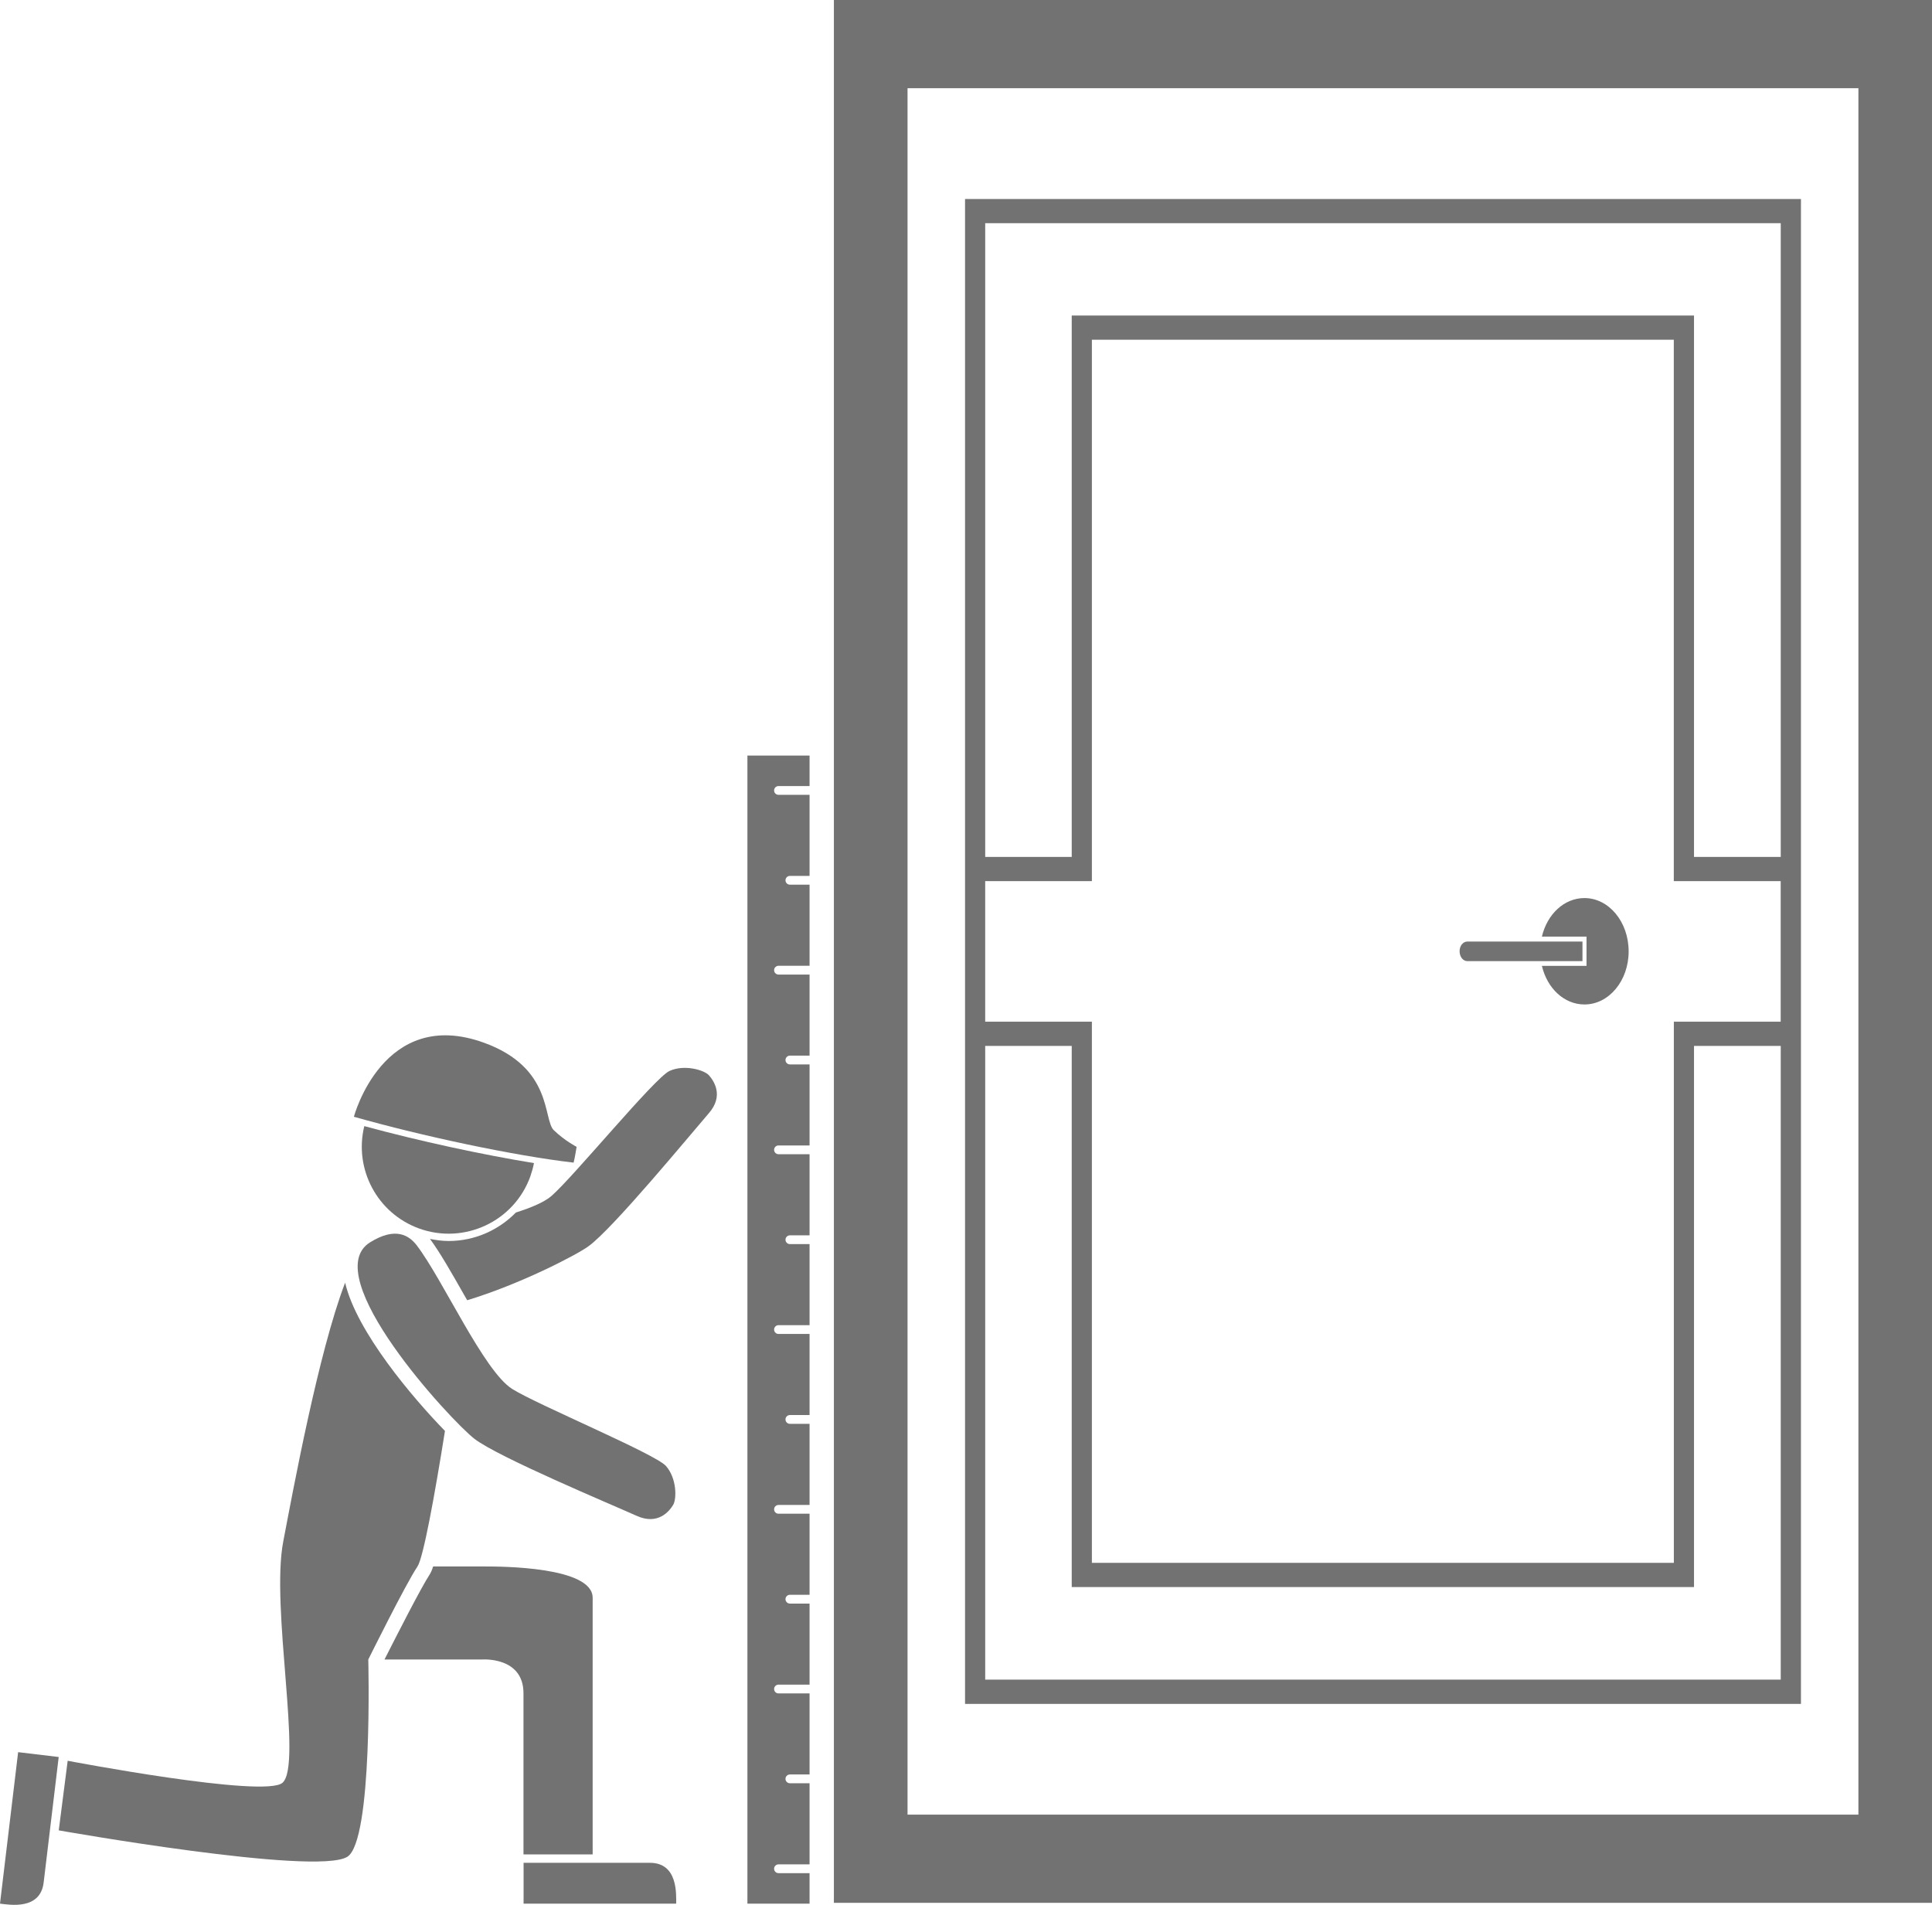 <?xml version="1.0" encoding="utf-8"?>
<!-- Generator: Adobe Illustrator 17.0.0, SVG Export Plug-In . SVG Version: 6.00 Build 0)  -->
<!DOCTYPE svg PUBLIC "-//W3C//DTD SVG 1.1//EN" "http://www.w3.org/Graphics/SVG/1.1/DTD/svg11.dtd">
<svg version="1.1" id="Слой_1" xmlns:x="http://ns.adobe.com/Extensibility/1.0/" xmlns:i="http://ns.adobe.com/AdobeIllustrator/10.0/" xmlns:graph="http://ns.adobe.com/Graphs/1.0/"
	 xmlns="http://www.w3.org/2000/svg" xmlns:xlink="http://www.w3.org/1999/xlink" xmlns:a="http://ns.adobe.com/AdobeSVGViewerExtensions/3.0/"
	 x="0px" y="0px" width="74.482px" height="73.433px" viewBox="0 0 74.482 73.433"
	 style="enable-background:new 0 0 74.482 73.433;" xml:space="preserve">
<style type="text/css">
	.st0{fill:#727272;}
</style>
<g>
	<path class="st0" d="M25.057,71.813h-4.872v1.575h5.883C26.068,73.022,26.138,71.813,25.057,71.813"/>
	<path class="st0" d="M0,73.387c0.362,0.043,1.556,0.258,1.683-0.815c0.129-1.073,0.58-4.838,0.58-4.838l-1.564-0.187
		C0.699,67.547,0.062,72.863,0,73.387"/>
	<path class="st0" d="M22.848,71.487v-8.331v-1.561c0-1.206-3.579-1.206-4.131-1.206h-2.019c-0.044,0.141-0.095,0.248-0.134,0.31
		c-0.322,0.486-1.269,2.345-1.741,3.276h3.758c0,0,1.6-0.125,1.6,1.302v6.212h2.667V71.487z"/>
	<path class="st0" d="M16.095,60.389c0.221-0.327,0.659-2.711,1.059-5.225c-1.245-1.279-3.409-3.827-3.849-5.715
		c-1.031,2.689-2.012,8.031-2.383,9.965c-0.497,2.536,0.749,8.607-0.028,9.311c-0.666,0.609-8.285-0.846-8.285-0.846l-0.344,2.683
		c0,0,9.909,1.759,11.121,1.021c0.998-0.603,0.812-7.608,0.812-7.608S15.639,61.066,16.095,60.389"/>
	<path class="st0" d="M14.267,47.893c-2.055,1.28,3.111,6.872,4.025,7.576c0.912,0.705,5.273,2.527,6.251,2.967
		c0.83,0.376,1.267-0.187,1.409-0.422c0.14-0.235,0.14-1.033-0.282-1.503c-0.423-0.469-4.958-2.358-5.923-2.965
		c-1.099-0.69-2.674-4.223-3.686-5.543C15.785,47.648,15.271,47.268,14.267,47.893"/>
	<path class="st0" d="M25.807,41.288c-0.575,0.27-3.687,4.07-4.548,4.818c-0.272,0.236-0.767,0.445-1.37,0.637
		c-0.67,0.683-1.593,1.098-2.589,1.098c-0.244,0-0.485-0.032-0.723-0.08c0.39,0.531,0.837,1.314,1.311,2.15
		c0.039,0.068,0.079,0.141,0.124,0.214c2.012-0.609,4.171-1.72,4.667-2.075c0.941-0.671,3.939-4.317,4.643-5.129
		c0.604-0.687,0.186-1.268,0.006-1.471C27.144,41.249,26.377,41.023,25.807,41.288"/>
	<path class="st0" d="M20.446,45.35c0.058-0.171,0.107-0.341,0.139-0.512c-1.969-0.319-4.414-0.847-6.541-1.425
		c-0.403,1.646,0.49,3.36,2.117,3.948C17.901,47.987,19.822,47.086,20.446,45.35"/>
	<path class="st0" d="M22.229,44.211c0,0-0.449-0.229-0.876-0.638c-0.429-0.409-0.017-2.41-2.703-3.378
		c-3.879-1.4-5.007,2.857-5.007,2.857c2.611,0.74,6.154,1.5,8.471,1.768C22.161,44.646,22.229,44.211,22.229,44.211"/>
	<path class="st0" d="M30.012,30.303h1.198v-1.176h-2.396v44.26h2.396v-1.176h-1.198c-0.093,0-0.169-0.075-0.169-0.169
		c0-0.094,0.076-0.169,0.169-0.169h1.198v-3.127h-0.758c-0.093,0-0.17-0.075-0.17-0.169c0-0.095,0.077-0.17,0.17-0.17h0.758v-3.125
		h-1.198c-0.093,0-0.169-0.075-0.169-0.169c0-0.093,0.076-0.169,0.169-0.169h1.198v-3.125h-0.758c-0.093,0-0.17-0.075-0.17-0.17
		c0-0.093,0.077-0.169,0.17-0.169h0.758v-3.125h-1.198c-0.093,0-0.169-0.076-0.169-0.169c0-0.093,0.076-0.169,0.169-0.169h1.198
		V54.89h-0.758c-0.093,0-0.17-0.075-0.17-0.169c0-0.095,0.077-0.17,0.17-0.17h0.758v-3.126h-1.198c-0.093,0-0.169-0.075-0.169-0.169
		c0-0.093,0.076-0.17,0.169-0.17h1.198v-3.125h-0.758c-0.093,0-0.17-0.075-0.17-0.169c0-0.093,0.077-0.169,0.17-0.169h0.758v-3.127
		h-1.198c-0.093,0-0.169-0.076-0.169-0.169c0-0.093,0.076-0.169,0.169-0.169h1.198v-3.124h-0.758c-0.093,0-0.17-0.075-0.17-0.169
		c0-0.093,0.077-0.17,0.17-0.17h0.758V37.57h-1.198c-0.093,0-0.169-0.076-0.169-0.169c0-0.093,0.076-0.169,0.169-0.169h1.198v-3.127
		h-0.758c-0.093,0-0.17-0.075-0.17-0.169c0-0.093,0.077-0.169,0.17-0.169h0.758v-3.126h-1.198c-0.093,0-0.169-0.074-0.169-0.169
		C29.843,30.378,29.919,30.303,30.012,30.303"/>
	<path class="st0" d="M32.148,73.356h42.334V0H32.148V73.356z M71.645,69.955H34.987V3.401h36.658V69.955z"/>
	<path class="st0" d="M37.204,65.687H69.43V7.672H37.204V65.687z M68.651,64.751h-30.67v-24.43h3.336v20.861h23.99V40.321h3.344
		V64.751z M68.651,39.387H64.53v20.862H42.094V39.387h-4.113v-5.419h4.113V13.097h22.434v20.871h4.121v5.419H68.651z M68.651,33.035
		h-3.344V12.164h-23.99v20.871h-3.336V8.604h30.67V33.035z"/>
	<path class="st0" d="M62.787,36.678c0,1.131-0.761,2.045-1.703,2.045c-0.786,0-1.438-0.625-1.641-1.487h1.72v-1.13h-1.72
		c0.203-0.86,0.855-1.485,1.641-1.485C62.026,34.623,62.787,35.538,62.787,36.678"/>
	<path class="st0" d="M61.007,36.297v0.756h-4.435c-0.17,0-0.302-0.167-0.302-0.384c0-0.207,0.132-0.372,0.302-0.372H61.007z"/>
</g>
</svg>

